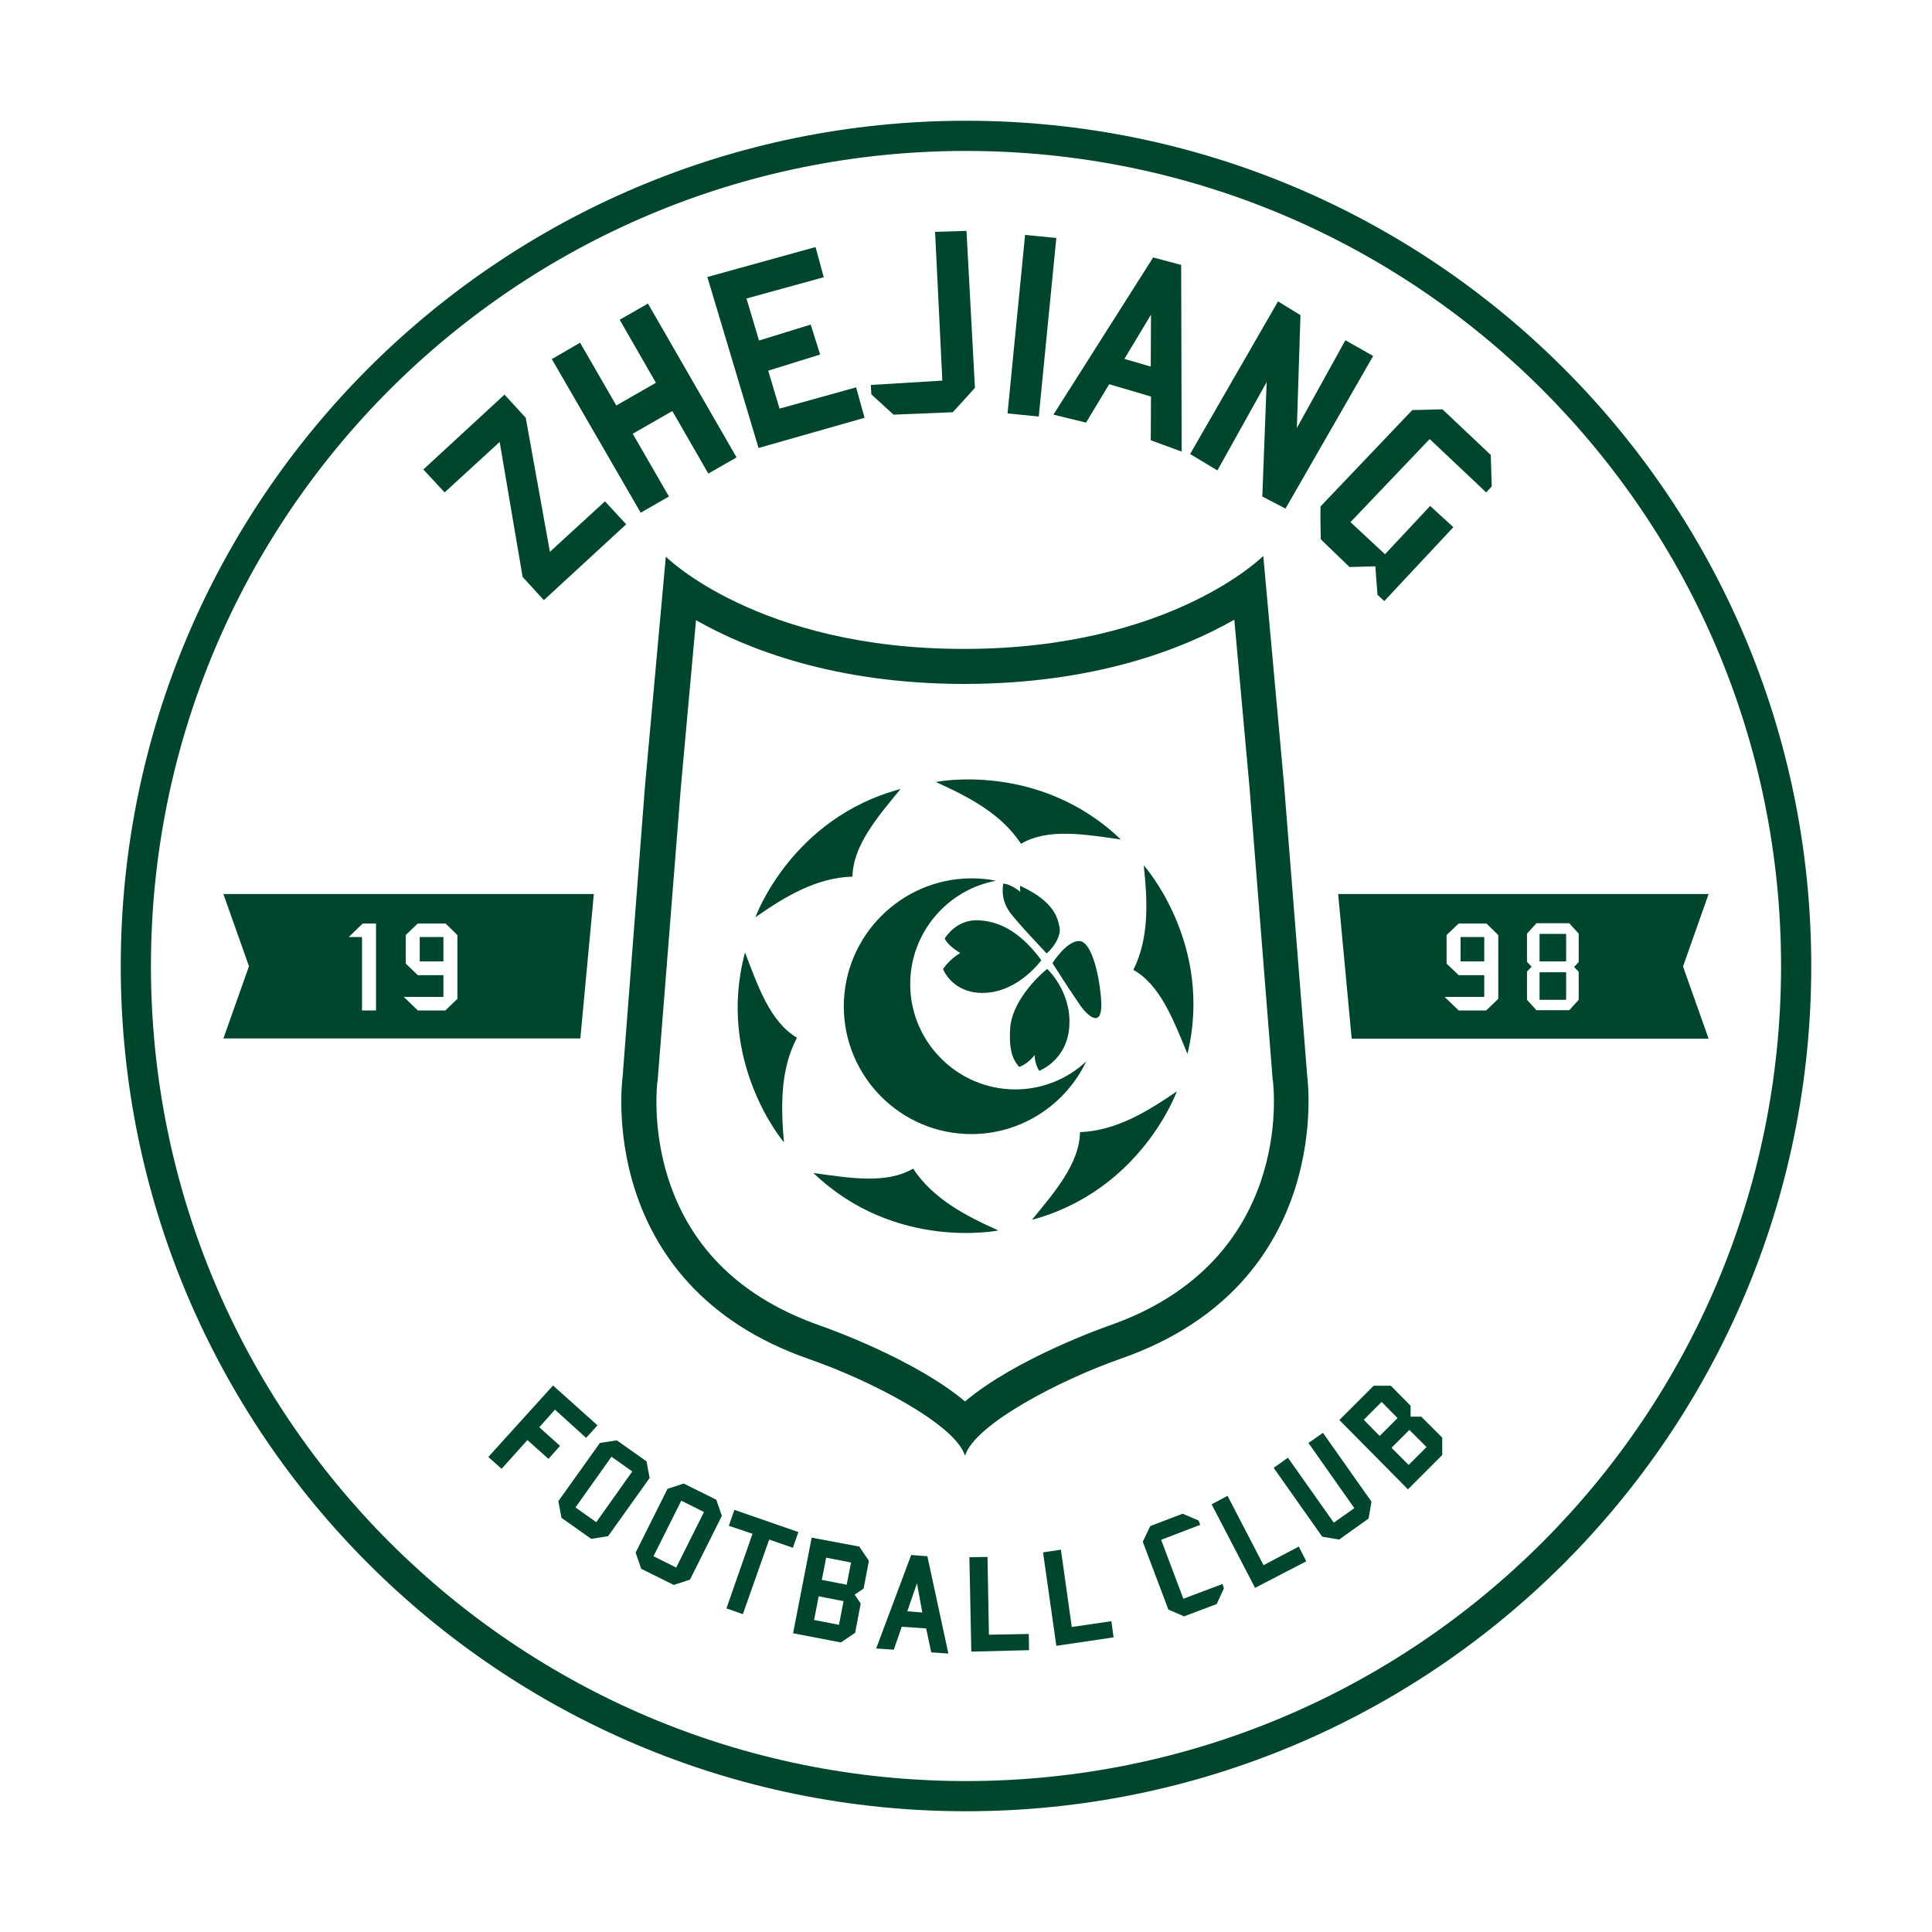 <?xml version="1.0" encoding="utf-8"?>
<!-- Created by @FCLOGO 2022-04-27 00:28:53 . https://fclogo.top/ -->
<!-- FOR PERSONAL USE ONLY NOT FOR COMMERCIAL USE -->
<svg version="1.1" xmlns="http://www.w3.org/2000/svg" xmlns:xlink="http://www.w3.org/1999/xlink" x="0px" y="0px"
	 viewBox="0 0 800 800" enable-background="new 0 0 800 800" xml:space="preserve">
<g>
	<path fill="#00462D" d="M400,50C206.7,50,50,206.7,50,400s156.7,350,350,350s350-156.7,350-350S593.3,50,400,50z M400,737.5
		C213.6,737.5,62.5,586.4,62.5,400C62.5,213.6,213.6,62.5,400,62.5c186.4,0,337.5,151.1,337.5,337.5
		C737.5,586.4,586.4,737.5,400,737.5z"/>
	<path fill="#00462D" d="M541.3,445.7l-9.6-120.8l-8.6-94.7c0,0-38.2,38.4-123.6,38.5l-0.1,0h-0.1c-85.4,0.1-123.6-38.2-123.6-38.2
		l-8.6,94.7L257.8,446c0,0-12,85.8,77.3,116.8c24.9,8.6,60.5,26.9,64.5,40c4-13.1,39.6-31.5,64.5-40.2
		C553.3,531.5,541.3,445.7,541.3,445.7z M459.3,548.9c-2,0.7-38.6,13.6-59.7,31.4c-21.1-17.7-57.7-30.6-59.7-31.3
		c-32.5-11.3-53.7-31.7-63.1-60.7c-7-21.6-4.6-40.2-4.6-40.3l0.1-0.4l9.6-121.2l6.3-69.6c21.1,12,57.6,26.4,111.1,26.4h0.4
		c53.7-0.1,90.2-14.5,111.4-26.6l6.3,69.5l9.6,121.1l0.1,0.4C527.4,450.7,535.8,522.2,459.3,548.9z"/>
	<path fill="#00462D" d="M372.9,326.7c-45.4,12.1-60.1,53.1-60.1,53.1c12.5-8.7,25.3-16.4,40.2-16.8
		C353.2,350.1,363.3,338.4,372.9,326.7z"/>
	<path fill="#00462D" d="M422.8,349.4c11.1-6.6,26.3-3.9,41.3-1.8c-33.9-32.5-76.6-23.8-76.6-23.8
		C401.4,330.1,414.6,337,422.8,349.4z"/>
	<path fill="#00462D" d="M308.5,394.4c-12.2,45.4,16.1,78.6,16.1,78.6c-1.3-15.2-1.5-30.1,5.4-43.3
		C318.9,423.1,313.9,408.5,308.5,394.4z"/>
	<path fill="#00462D" d="M427.3,505.1c45.3-12.2,60-53.2,60-53.2c-12.5,8.6-25.3,16.3-40.1,16.9C447,481.7,436.9,493.4,427.3,505.1z
		"/>
	<path fill="#00462D" d="M378.1,483.9c-11.1,6.5-26.3,3.9-41.3,1.8c33.9,32.5,76.6,23.8,76.6,23.8
		C399.5,503.3,386.3,496.3,378.1,483.9z"/>
	<path fill="#00462D" d="M469.3,401.6c11.2,6.3,16.6,20.8,22.4,34.8c11-45.6-18.1-78.1-18.1-78.1
		C475.2,373.4,475.9,388.3,469.3,401.6z"/>
	<path fill="#00462D" d="M349.4,416.7c0,29.2,23.7,52.9,52.8,52.9c20.9,0,39.1-12.3,47.6-30.1c-7.7,7.2-18.1,11.6-29.4,11.6
		c-23.9,0-43.5-19.6-43.5-43.6c0-21.3,15.4-39.1,35.5-42.8c-3.3-0.7-6.7-1-10.2-1C373.1,363.8,349.4,387.6,349.4,416.7z"/>
	<path fill="#00462D" d="M391.2,388.6c1.2,3,6.4,6,6.4,6c-5,3.1-7.1,6.7-7.1,6.7s4,10.6,17.8,9.8c13.8-0.8,22.9-13.5,22.9-13.5
		c-7.6-10.3-16-16-25.7-16.5C395.9,380.4,391.2,388.6,391.2,388.6z"/>
	<path fill="#00462D" d="M430.3,443.4c0,0,11.7-4.3,12.5-18.7c0.8-14.4-9.2-23.5-9.2-23.5c-4.7,3.8-14.6,14-15.3,24.5
		c-0.7,10.5,1.7,13.6,3.7,16.1c0,0,3.4-1,6.5-5C428.5,436.7,428.1,439.8,430.3,443.4z"/>
	<path fill="#00462D" d="M456,414.9c-0.5-9.8-3.7-24.6-8.8-25.2c-5.3-0.6-11.4,9.1-11.4,9.1s7.3,11.5,11.5,17.5
		C451.6,422.3,456.5,424.8,456,414.9z"/>
	<path fill="#00462D" d="M417.7,377.1c2.2,3.5,15.7,17.7,15.7,17.7c3.3-2.9,6.1-7.6,5.3-11c-0.7-3.4-2-10.5-16.3-17
		c0,0-0.1,1.3,0.1,2.5c0,0-4.1-3.4-7.1-3.4C414.8,369.9,415.4,373.5,417.7,377.1z"/>
	<rect x="173.8" y="388" fill="#00462D" width="9.8" height="10.1"/>
	<path fill="#00462D" d="M240.3,430.1l5.6-59.9h-33.6h-108H92.5l10.6,29.9l-10.6,29.9h11.8H218H240.3z M155.7,418.4h-5.8V388h-5.5
		l5.8-5.6h5.5V418.4z M189.4,413.6l-5,4.8H173l-5.8-5.6h16.4v-9H173l-0.2-0.2L168,399v-11.8l0.2-0.2l4.8-4.6h11.5l4.9,4.8V413.6z"/>
	<rect x="637.5" y="386.7" fill="#00462D" width="11" height="11.4"/>
	<rect x="637.5" y="402.6" fill="#00462D" width="11" height="11.4"/>
	<rect x="604.8" y="388" fill="#00462D" width="9.8" height="10.1"/>
	<path fill="#00462D" d="M707.5,370.2h-11.8h-108h-33.6l5.6,59.9H582h113.7h11.8l-10.6-29.9L707.5,370.2z M620.4,413.6l-5,4.8H604
		l-5.8-5.6h16.4v-9H604l-0.2-0.2L599,399v-11.8l0.2-0.2l4.8-4.6h11.5l4.9,4.8V413.6z M653.7,398.4l-1.9,2l1.9,2v11.6l-3.9,4.3h-13.6
		l-3.9-4.3v-11.7l1.9-2l-1.9-2v-11.7l3.9-4.3h13.6l3.9,4.3V398.4z"/>
	<polygon fill="#00462D" points="206.9,183 216.4,238.9 225.2,248.5 259.3,217.1 250.5,207.6 227.7,228.5 217.7,173 208.9,163.4 
		175.3,194.4 184.1,203.9 	"/>
	<polygon fill="#00462D" points="277,205.6 262,179.6 278.4,170.2 293.3,196.1 305,189.4 268.3,125.7 256.6,132.4 271.6,158.5 
		255.2,167.9 240.2,141.9 228.5,148.7 265.3,212.3 	"/>
	<polygon fill="#00462D" points="358,173 354.5,160.4 322.8,169.2 318.1,153.5 339.6,146.8 335.7,134.4 314.3,141 309.1,123.6 
		341.1,114.8 337.7,102.3 292.9,114.7 314.1,185.5 	"/>
	<path fill="#00462D" d="M360.8,163.3c3.6,3.3,5.6,5.1,9.2,8.4l24.5-1c3.6-3.9,5.6-6.1,9.2-10.1l-3.5-65l-13,0.4l3,61.6l-29.6,1.8
		L360.8,163.3z"/>
	
		<rect x="390.2" y="128.3" transform="matrix(9.780777e-02 -0.995 0.995 9.780777e-02 251.375 546.901)" fill="#00462D" width="74.3" height="13"/>
	<path fill="#00462D" d="M449.7,175l9.6-15.9l17.3,5.1l-0.1,18.1l12.8,4.7l-0.2-77.3l-11.6-3.1l-41.3,65.1L449.7,175z M476.6,130.3
		l-0.1,21.5l-10.9-3.2L476.6,130.3z"/>
	<polygon fill="#00462D" points="524.5,158.2 522.7,205.6 532.3,210.6 568.6,147.4 557.1,140.9 537,177.2 538.5,130.5 529.2,124.8 
		492.8,188 504.1,194.8 	"/>
	<path fill="#00462D" d="M546.9,223.3l11.9,11.5c4.2-0.1,6.5-0.2,10.7-0.3c0,0,0.5,7.1,0.9,11.8l2.8,2.6l28.6-30.6l-9.6-8.8
		l-18.7,20l-14.3-13.3l32.8-34.4l23.4,22.1l2.3-2.5c-0.2-5.1-0.2-7.9-0.4-13l-20-18.9c-4.9,0.1-7.6,0.2-12.5,0.3l-38,39.9
		C546.7,215,546.8,217.9,546.9,223.3z"/>
	<polygon fill="#00462D" points="223.3,591 229.8,583.7 242.7,595.4 247.4,590.2 229,573.7 202.2,603.3 207.7,608.2 218.4,596.3 
		227.1,604.1 231.9,598.7 	"/>
	<path fill="#00462D" d="M267.7,605.1l-12.3-8.7l-7,1.1l-17.2,24.1l1.3,6.9l12.3,8.7l7-1.1L269,612L267.7,605.1z M246.9,630.3
		l-8.6-6.1l14.9-21l8.6,6.1L246.9,630.3z"/>
	<path fill="#00462D" d="M283.1,614.3l-6.7,2.2l-13.2,26.4l2.3,6.7l13.5,6.7l6.7-2.2l13.2-26.4l-2.3-6.7L283.1,614.3z M280,649.1
		l-9.4-4.7l11.5-23l9.4,4.7L280,649.1z"/>
	<polygon fill="#00462D" points="304.1,625.2 301.8,631.8 311.6,635.1 300.8,666 307.6,668.4 318.5,637.5 328.3,640.9 330.6,634.4 	
		"/>
	<path fill="#00462D" d="M336.1,636.7l-7.7,39.6l19.8,3.8l5.9-4l2.3-12.1l-2.5-3.7l3.7-2.5l2.2-11.5l-4-5.9L336.1,636.7z
		 M347.4,672.8l-10.3-2l1.9-9.8l10.3,2L347.4,672.8z M350.6,656.2l-10.3-2l1.8-9.2l10.3,2L350.6,656.2z"/>
	<path fill="#00462D" d="M584.1,586.6l0-4.5l-8.2-8.3l-7.1,0l-14.2,14.2l28.4,28.7l14.2-14.2l0-7.2l-8.7-8.7L584.1,586.6z
		 M564.7,587.9l7.4-7.4l6.6,6.7l-7.4,7.4L564.7,587.9z M583.3,606.6l-7.1-7.1l7.4-7.4l7.1,7.1L583.3,606.6z"/>
	<path fill="#00462D" d="M377.3,643.9l-14.5,38.7l7.3,0.5l3.3-9.5l10.1,0.7l2.1,9.9l7.1,0.5l-8.7-40.3L377.3,643.9z M375.7,667.2
		l4-11.6l2.2,12.1L375.7,667.2z"/>
	<polygon fill="#00462D" points="409.5,676.9 408.9,644.7 401.4,644.8 402.2,683.9 426.1,683.3 426,676.6 	"/>
	<polygon fill="#00462D" points="443.8,673.7 439.3,641.7 431.9,642.8 437.4,681.5 461.1,678 460.2,671.3 	"/>
	<polygon fill="#00462D" points="523.2,648.1 508.3,619.4 501.7,622.9 519.7,657.5 540.9,646.5 537.8,640.4 	"/>
	<polygon fill="#00462D" points="490,662 480.8,637.6 497,631.4 496.3,629.6 489.7,626.8 476.3,631.9 473.2,638.4 483.8,666.5 
		490.3,669.3 503.8,664.2 506.8,657.7 506.2,655.9 	"/>
	<polygon fill="#00462D" points="541.8,597.5 560.8,624.5 552.3,630.5 533.3,603.6 527.4,607.8 547.5,636.3 554.5,637.5 
		566.7,628.8 567.9,621.8 547.8,593.3 	"/>
</g>
<g>
</g>
<g>
</g>
<g>
</g>
<g>
</g>
<g>
</g>
<g>
</g>
<g>
</g>
<g>
</g>
<g>
</g>
<g>
</g>
<g>
</g>
</svg>
